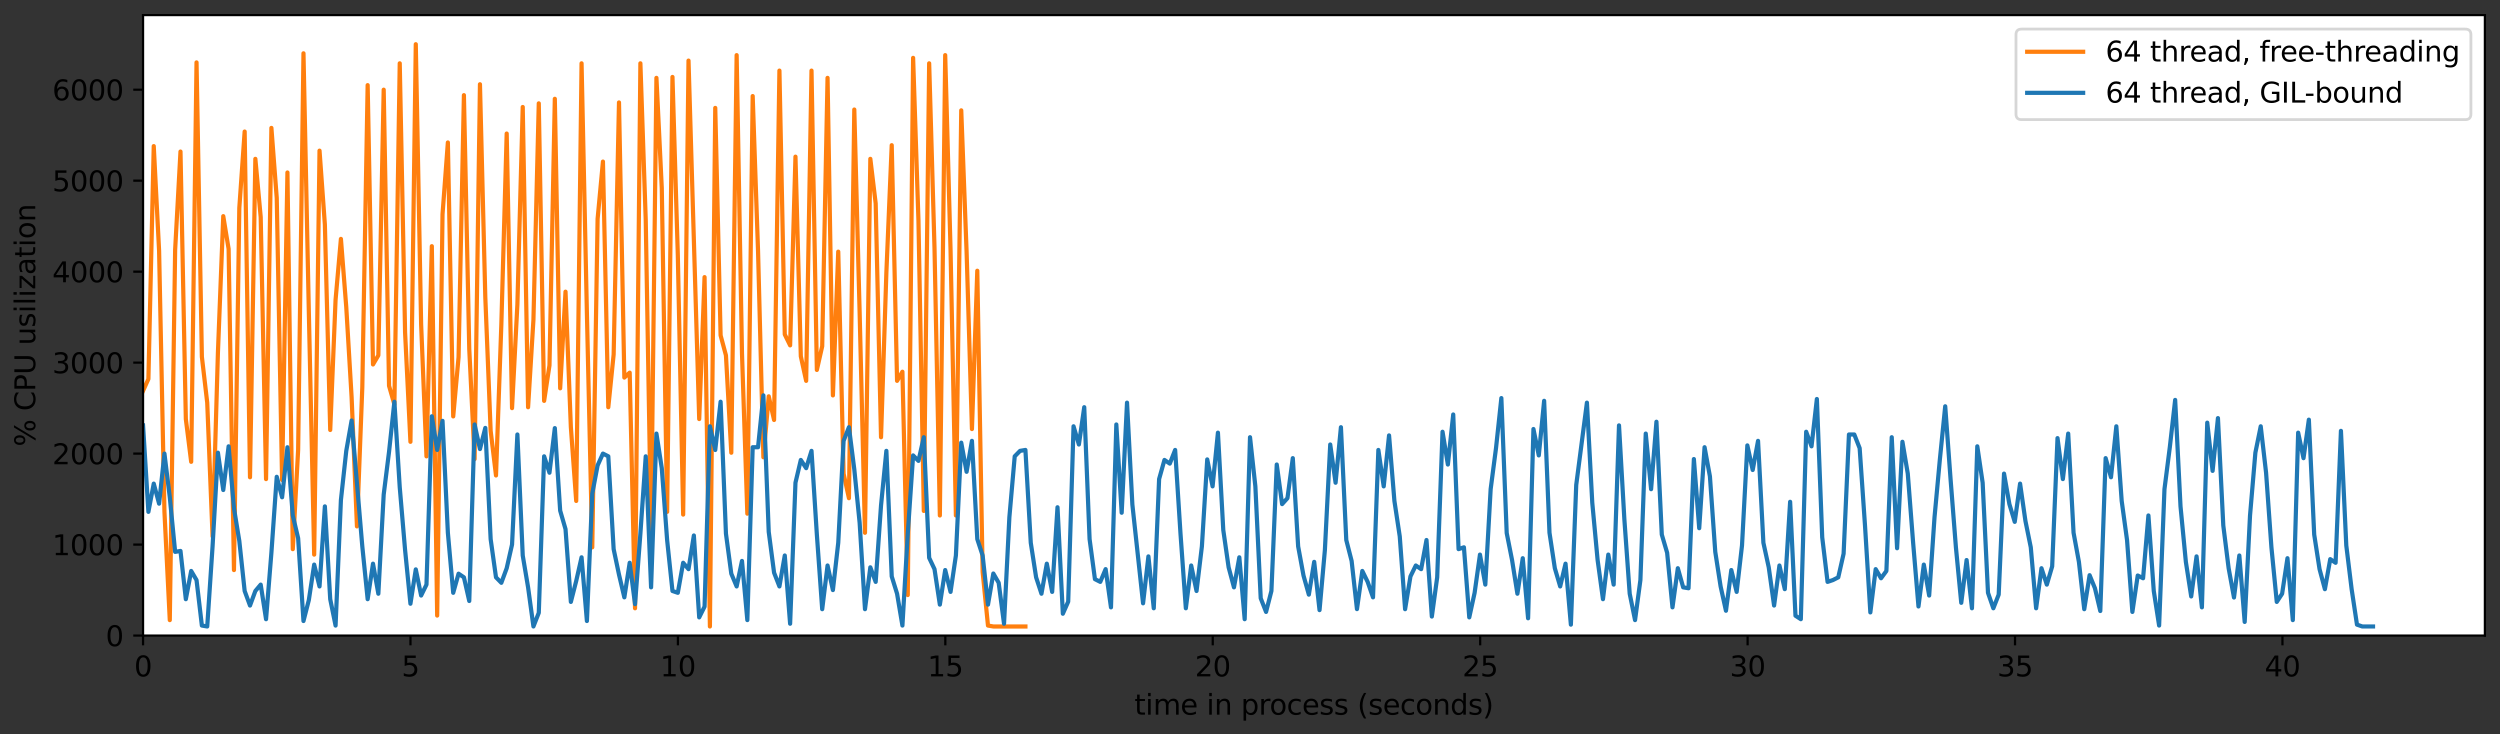<?xml version="1.0" encoding="UTF-8" standalone="no"?>
<svg
   width="893.528pt"
   height="262.516pt"
   viewBox="0 0 893.528 262.516"
   version="1.1"
   id="svg2420"
   sodipodi:docname="cpu-of-uproot-internal-big-64.svg"
   inkscape:version="1.1.2 (0a00cf5339, 2022-02-04)"
   xmlns:inkscape="http://www.inkscape.org/namespaces/inkscape"
   xmlns:sodipodi="http://sodipodi.sourceforge.net/DTD/sodipodi-0.dtd"
   xmlns:xlink="http://www.w3.org/1999/xlink"
   xmlns="http://www.w3.org/2000/svg"
   xmlns:svg="http://www.w3.org/2000/svg"
   xmlns:rdf="http://www.w3.org/1999/02/22-rdf-syntax-ns#"
   xmlns:cc="http://creativecommons.org/ns#"
   xmlns:dc="http://purl.org/dc/elements/1.1/">
  <rect x="0" y="0" width="893.528" height="262.516" fill="#333333" stroke="none"/>
  <sodipodi:namedview
     id="namedview2422"
     pagecolor="#ffffff"
     bordercolor="#666666"
     borderopacity="1.0"
     inkscape:pageshadow="2"
     inkscape:pageopacity="0.0"
     inkscape:pagecheckerboard="0"
     inkscape:document-units="pt"
     showgrid="false"
     fit-margin-top="5"
     fit-margin-left="5"
     fit-margin-right="5"
     fit-margin-bottom="5"
     inkscape:zoom="1.2611111"
     inkscape:cx="608.19383"
     inkscape:cy="153.03965"
     inkscape:window-width="2554"
     inkscape:window-height="1365"
     inkscape:window-x="1920"
     inkscape:window-y="32"
     inkscape:window-maximized="1"
     inkscape:current-layer="svg2420" />
  <defs
     id="defs1897">
    <style
       type="text/css"
       id="style1895">*{stroke-linejoin: round; stroke-linecap: butt}</style>
  </defs>
  <g
     id="axes_1"
     transform="translate(-83.872,-29.16)">
    <g
       id="patch_2">
      <path
         d="M 135,256.32 H 972 V 34.56 H 135 Z"
         style="fill:#ffffff"
         id="path1902" />
    </g>
    <g
       id="matplotlib.axis_1">
      <g
         id="xtick_1">
        <g
           id="line2d_1">
          <defs
             id="defs1906">
            <path
               id="m14ee233840"
               d="M 0,0 V 3.5"
               style="stroke:#000000;stroke-width:0.8" />
          </defs>
          <g
             id="g1910">
            <use
               xlink:href="#m14ee233840"
               x="135"
               y="256.32"
               style="stroke:#000000;stroke-width:0.8"
               id="use1908"
               width="100%"
               height="100%" />
          </g>
        </g>
        <g
           id="text_1">
          <!-- 0 -->
          <g
             transform="matrix(0.1,0,0,-0.1,131.819,270.918)"
             id="g1918">
            <defs
               id="defs1914">
              <path
                 id="DejaVuSans-30"
                 d="m 2034,4250 q -487,0 -733,-480 -245,-479 -245,-1442 0,-959 245,-1439 246,-480 733,-480 491,0 736,480 246,480 246,1439 0,963 -246,1442 -245,480 -736,480 z m 0,500 q 785,0 1199,-621 414,-620 414,-1801 0,-1178 -414,-1799 -414,-620 -1199,-620 -784,0 -1198,620 -414,621 -414,1799 0,1181 414,1801 414,621 1198,621 z"
                 transform="scale(0.016)" />
            </defs>
            <use
               xlink:href="#DejaVuSans-30"
               id="use1916"
               x="0"
               y="0"
               width="100%"
               height="100%" />
          </g>
        </g>
      </g>
      <g
         id="xtick_2">
        <g
           id="line2d_2">
          <g
             id="g1924">
            <use
               xlink:href="#m14ee233840"
               x="230.581"
               y="256.32"
               style="stroke:#000000;stroke-width:0.8"
               id="use1922"
               width="100%"
               height="100%" />
          </g>
        </g>
        <g
           id="text_2">
          <!-- 5 -->
          <g
             transform="matrix(0.1,0,0,-0.1,227.399,270.918)"
             id="g1932">
            <defs
               id="defs1928">
              <path
                 id="DejaVuSans-35"
                 d="M 691,4666 H 3169 V 4134 H 1269 V 2991 q 137,47 274,70 138,23 276,23 781,0 1237,-428 457,-428 457,-1159 Q 3513,744 3044,326 2575,-91 1722,-91 1428,-91 1123,-41 819,9 494,109 v 635 q 281,-153 581,-228 300,-75 634,-75 541,0 856,284 316,284 316,772 0,487 -316,771 -315,285 -856,285 -253,0 -505,-56 -251,-56 -513,-175 z"
                 transform="scale(0.016)" />
            </defs>
            <use
               xlink:href="#DejaVuSans-35"
               id="use1930"
               x="0"
               y="0"
               width="100%"
               height="100%" />
          </g>
        </g>
      </g>
      <g
         id="xtick_3">
        <g
           id="line2d_3">
          <g
             id="g1938">
            <use
               xlink:href="#m14ee233840"
               x="326.161"
               y="256.32"
               style="stroke:#000000;stroke-width:0.8"
               id="use1936"
               width="100%"
               height="100%" />
          </g>
        </g>
        <g
           id="text_3">
          <!-- 10 -->
          <g
             transform="matrix(0.1,0,0,-0.1,319.799,270.918)"
             id="g1948">
            <defs
               id="defs1942">
              <path
                 id="DejaVuSans-31"
                 d="M 794,531 H 1825 V 4091 L 703,3866 v 575 l 1116,225 h 631 V 531 H 3481 V 0 H 794 Z"
                 transform="scale(0.016)" />
            </defs>
            <use
               xlink:href="#DejaVuSans-31"
               id="use1944"
               x="0"
               y="0"
               width="100%"
               height="100%" />
            <use
               xlink:href="#DejaVuSans-30"
               x="63.623"
               id="use1946"
               y="0"
               width="100%"
               height="100%" />
          </g>
        </g>
      </g>
      <g
         id="xtick_4">
        <g
           id="line2d_4">
          <g
             id="g1954">
            <use
               xlink:href="#m14ee233840"
               x="421.742"
               y="256.32"
               style="stroke:#000000;stroke-width:0.8"
               id="use1952"
               width="100%"
               height="100%" />
          </g>
        </g>
        <g
           id="text_4">
          <!-- 15 -->
          <g
             transform="matrix(0.1,0,0,-0.1,415.38,270.918)"
             id="g1961">
            <use
               xlink:href="#DejaVuSans-31"
               id="use1957"
               x="0"
               y="0"
               width="100%"
               height="100%" />
            <use
               xlink:href="#DejaVuSans-35"
               x="63.623"
               id="use1959"
               y="0"
               width="100%"
               height="100%" />
          </g>
        </g>
      </g>
      <g
         id="xtick_5">
        <g
           id="line2d_5">
          <g
             id="g1967">
            <use
               xlink:href="#m14ee233840"
               x="517.323"
               y="256.32"
               style="stroke:#000000;stroke-width:0.8"
               id="use1965"
               width="100%"
               height="100%" />
          </g>
        </g>
        <g
           id="text_5">
          <!-- 20 -->
          <g
             transform="matrix(0.1,0,0,-0.1,510.96,270.918)"
             id="g1977">
            <defs
               id="defs1971">
              <path
                 id="DejaVuSans-32"
                 d="M 1228,531 H 3431 V 0 H 469 v 531 q 359,372 979,998 621,627 780,809 303,340 423,576 121,236 121,464 0,372 -261,606 -261,235 -680,235 -297,0 -627,-103 -329,-103 -704,-313 v 638 q 381,153 712,231 332,78 607,78 725,0 1156,-363 431,-362 431,-968 0,-288 -108,-546 -107,-257 -392,-607 -78,-91 -497,-524 Q 1991,1309 1228,531 Z"
                 transform="scale(0.016)" />
            </defs>
            <use
               xlink:href="#DejaVuSans-32"
               id="use1973"
               x="0"
               y="0"
               width="100%"
               height="100%" />
            <use
               xlink:href="#DejaVuSans-30"
               x="63.623"
               id="use1975"
               y="0"
               width="100%"
               height="100%" />
          </g>
        </g>
      </g>
      <g
         id="xtick_6">
        <g
           id="line2d_6">
          <g
             id="g1983">
            <use
               xlink:href="#m14ee233840"
               x="612.903"
               y="256.32"
               style="stroke:#000000;stroke-width:0.8"
               id="use1981"
               width="100%"
               height="100%" />
          </g>
        </g>
        <g
           id="text_6">
          <!-- 25 -->
          <g
             transform="matrix(0.1,0,0,-0.1,606.541,270.918)"
             id="g1990">
            <use
               xlink:href="#DejaVuSans-32"
               id="use1986"
               x="0"
               y="0"
               width="100%"
               height="100%" />
            <use
               xlink:href="#DejaVuSans-35"
               x="63.623"
               id="use1988"
               y="0"
               width="100%"
               height="100%" />
          </g>
        </g>
      </g>
      <g
         id="xtick_7">
        <g
           id="line2d_7">
          <g
             id="g1996">
            <use
               xlink:href="#m14ee233840"
               x="708.484"
               y="256.32"
               style="stroke:#000000;stroke-width:0.8"
               id="use1994"
               width="100%"
               height="100%" />
          </g>
        </g>
        <g
           id="text_7">
          <!-- 30 -->
          <g
             transform="matrix(0.1,0,0,-0.1,702.122,270.918)"
             id="g2006">
            <defs
               id="defs2000">
              <path
                 id="DejaVuSans-33"
                 d="m 2597,2516 q 453,-97 707,-404 255,-306 255,-756 0,-690 -475,-1069 -475,-378 -1350,-378 -293,0 -604,58 -311,58 -642,174 v 609 q 262,-153 574,-231 313,-78 654,-78 593,0 904,234 311,234 311,681 0,413 -289,645 -289,233 -804,233 h -544 v 519 h 569 q 465,0 712,186 247,186 247,536 0,359 -255,551 -254,193 -729,193 -260,0 -557,-57 -297,-56 -653,-174 v 562 q 360,100 674,150 314,50 592,50 719,0 1137,-327 419,-326 419,-882 0,-388 -222,-655 -222,-267 -631,-370 z"
                 transform="scale(0.016)" />
            </defs>
            <use
               xlink:href="#DejaVuSans-33"
               id="use2002"
               x="0"
               y="0"
               width="100%"
               height="100%" />
            <use
               xlink:href="#DejaVuSans-30"
               x="63.623"
               id="use2004"
               y="0"
               width="100%"
               height="100%" />
          </g>
        </g>
      </g>
      <g
         id="xtick_8">
        <g
           id="line2d_8">
          <g
             id="g2012">
            <use
               xlink:href="#m14ee233840"
               x="804.065"
               y="256.32"
               style="stroke:#000000;stroke-width:0.8"
               id="use2010"
               width="100%"
               height="100%" />
          </g>
        </g>
        <g
           id="text_8">
          <!-- 35 -->
          <g
             transform="matrix(0.1,0,0,-0.1,797.702,270.918)"
             id="g2019">
            <use
               xlink:href="#DejaVuSans-33"
               id="use2015"
               x="0"
               y="0"
               width="100%"
               height="100%" />
            <use
               xlink:href="#DejaVuSans-35"
               x="63.623"
               id="use2017"
               y="0"
               width="100%"
               height="100%" />
          </g>
        </g>
      </g>
      <g
         id="xtick_9">
        <g
           id="line2d_9">
          <g
             id="g2025">
            <use
               xlink:href="#m14ee233840"
               x="899.645"
               y="256.32"
               style="stroke:#000000;stroke-width:0.8"
               id="use2023"
               width="100%"
               height="100%" />
          </g>
        </g>
        <g
           id="text_9">
          <!-- 40 -->
          <g
             transform="matrix(0.1,0,0,-0.1,893.283,270.918)"
             id="g2035">
            <defs
               id="defs2029">
              <path
                 id="DejaVuSans-34"
                 d="M 2419,4116 825,1625 h 1594 z m -166,550 h 794 V 1625 h 666 V 1100 H 3047 V 0 H 2419 V 1100 H 313 v 609 z"
                 transform="scale(0.016)" />
            </defs>
            <use
               xlink:href="#DejaVuSans-34"
               id="use2031"
               x="0"
               y="0"
               width="100%"
               height="100%" />
            <use
               xlink:href="#DejaVuSans-30"
               x="63.623"
               id="use2033"
               y="0"
               width="100%"
               height="100%" />
          </g>
        </g>
      </g>
      <g
         id="text_10">
        <!-- time in process (seconds) -->
        <g
           transform="matrix(0.1,0,0,-0.1,489.328,284.597)"
           id="g2105">
          <defs
             id="defs2053">
            <path
               id="DejaVuSans-74"
               d="M 1172,4494 V 3500 H 2356 V 3053 H 1172 V 1153 q 0,-428 117,-550 117,-122 477,-122 h 590 V 0 H 1766 Q 1100,0 847,248 594,497 594,1153 V 3053 H 172 v 447 h 422 v 994 z"
               transform="scale(0.016)" />
            <path
               id="DejaVuSans-69"
               d="m 603,3500 h 575 V 0 H 603 Z m 0,1363 h 575 V 4134 H 603 Z"
               transform="scale(0.016)" />
            <path
               id="DejaVuSans-6d"
               d="m 3328,2828 q 216,388 516,572 300,184 706,184 547,0 844,-383 297,-382 297,-1088 V 0 h -578 v 2094 q 0,503 -179,746 -178,244 -543,244 -447,0 -707,-297 -259,-296 -259,-809 V 0 h -578 v 2094 q 0,506 -178,748 -178,242 -550,242 -441,0 -701,-298 -259,-298 -259,-808 V 0 H 581 v 3500 h 578 v -544 q 197,322 472,475 275,153 653,153 382,0 649,-194 267,-193 395,-562 z"
               transform="scale(0.016)" />
            <path
               id="DejaVuSans-65"
               d="M 3597,1894 V 1613 H 953 q 38,-594 358,-905 320,-311 892,-311 331,0 642,81 311,81 618,244 V 178 Q 3153,47 2828,-22 2503,-91 2169,-91 1331,-91 842,396 353,884 353,1716 q 0,859 464,1363 464,505 1252,505 706,0 1117,-455 411,-454 411,-1235 z m -575,169 q -6,471 -264,752 -258,282 -683,282 -481,0 -770,-272 -289,-272 -333,-766 z"
               transform="scale(0.016)" />
            <path
               id="DejaVuSans-20"
               transform="scale(0.016)"
               d="" />
            <path
               id="DejaVuSans-6e"
               d="M 3513,2113 V 0 h -575 v 2094 q 0,497 -194,743 -194,247 -581,247 -466,0 -735,-297 -269,-296 -269,-809 V 0 H 581 v 3500 h 578 v -544 q 207,316 486,472 280,156 646,156 603,0 912,-373 310,-373 310,-1098 z"
               transform="scale(0.016)" />
            <path
               id="DejaVuSans-70"
               d="M 1159,525 V -1331 H 581 v 4831 h 578 v -531 q 182,312 458,463 277,152 661,152 638,0 1036,-506 399,-506 399,-1331 0,-825 -399,-1332 -398,-506 -1036,-506 -384,0 -661,152 -276,152 -458,464 z m 1957,1222 q 0,634 -261,995 -261,361 -717,361 -457,0 -718,-361 -261,-361 -261,-995 0,-634 261,-995 261,-361 718,-361 456,0 717,361 261,361 261,995 z"
               transform="scale(0.016)" />
            <path
               id="DejaVuSans-72"
               d="m 2631,2963 q -97,56 -211,82 -114,27 -251,27 -488,0 -749,-317 -261,-317 -261,-911 V 0 H 581 v 3500 h 578 v -544 q 182,319 472,473 291,155 707,155 59,0 131,-8 72,-7 159,-23 z"
               transform="scale(0.016)" />
            <path
               id="DejaVuSans-6f"
               d="m 1959,3097 q -462,0 -731,-361 -269,-361 -269,-989 0,-628 267,-989 268,-361 733,-361 460,0 728,362 269,363 269,988 0,622 -269,986 -268,364 -728,364 z m 0,487 q 750,0 1178,-488 429,-487 429,-1349 Q 3566,888 3137,398 2709,-91 1959,-91 1206,-91 779,398 353,888 353,1747 q 0,862 426,1349 427,488 1180,488 z"
               transform="scale(0.016)" />
            <path
               id="DejaVuSans-63"
               d="m 3122,3366 v -538 q -244,135 -489,202 -245,67 -495,67 -560,0 -870,-355 -309,-354 -309,-995 0,-641 309,-996 310,-354 870,-354 250,0 495,67 245,67 489,202 V 134 Q 2881,22 2623,-34 2366,-91 2075,-91 1284,-91 818,406 353,903 353,1747 q 0,856 470,1346 471,491 1290,491 265,0 518,-55 253,-54 491,-163 z"
               transform="scale(0.016)" />
            <path
               id="DejaVuSans-73"
               d="m 2834,3397 v -544 q -243,125 -506,187 -262,63 -544,63 -428,0 -642,-131 -214,-131 -214,-394 0,-200 153,-314 153,-114 616,-217 l 197,-44 q 612,-131 870,-370 258,-239 258,-667 0,-488 -386,-773 Q 2250,-91 1575,-91 1294,-91 989,-36 684,19 347,128 v 594 q 319,-166 628,-249 309,-82 613,-82 406,0 624,139 219,139 219,392 0,234 -158,359 -157,125 -692,241 l -200,47 q -534,112 -772,345 -237,233 -237,639 0,494 350,762 350,269 994,269 318,0 599,-47 282,-46 519,-140 z"
               transform="scale(0.016)" />
            <path
               id="DejaVuSans-28"
               d="m 1984,4856 q -418,-718 -622,-1422 -203,-703 -203,-1425 0,-721 205,-1429 205,-708 620,-1424 h -500 q -468,735 -701,1444 -233,709 -233,1409 0,697 231,1403 232,707 703,1444 z"
               transform="scale(0.016)" />
            <path
               id="DejaVuSans-64"
               d="m 2906,2969 v 1894 h 575 V 0 H 2906 V 525 Q 2725,213 2448,61 2172,-91 1784,-91 1150,-91 751,415 353,922 353,1747 q 0,825 398,1331 399,506 1033,506 388,0 664,-152 277,-151 458,-463 z M 947,1747 q 0,-634 261,-995 261,-361 717,-361 456,0 718,361 263,361 263,995 0,634 -263,995 -262,361 -718,361 -456,0 -717,-361 -261,-361 -261,-995 z"
               transform="scale(0.016)" />
            <path
               id="DejaVuSans-29"
               d="m 513,4856 h 500 q 468,-737 701,-1444 233,-706 233,-1403 0,-700 -233,-1409 -233,-709 -701,-1444 H 513 q 415,716 620,1424 205,708 205,1429 0,722 -205,1425 -205,704 -620,1422 z"
               transform="scale(0.016)" />
          </defs>
          <use
             xlink:href="#DejaVuSans-74"
             id="use2055"
             x="0"
             y="0"
             width="100%"
             height="100%" />
          <use
             xlink:href="#DejaVuSans-69"
             x="39.209"
             id="use2057"
             y="0"
             width="100%"
             height="100%" />
          <use
             xlink:href="#DejaVuSans-6d"
             x="66.992"
             id="use2059"
             y="0"
             width="100%"
             height="100%" />
          <use
             xlink:href="#DejaVuSans-65"
             x="164.404"
             id="use2061"
             y="0"
             width="100%"
             height="100%" />
          <use
             xlink:href="#DejaVuSans-20"
             x="225.928"
             id="use2063"
             y="0"
             width="100%"
             height="100%" />
          <use
             xlink:href="#DejaVuSans-69"
             x="257.715"
             id="use2065"
             y="0"
             width="100%"
             height="100%" />
          <use
             xlink:href="#DejaVuSans-6e"
             x="285.498"
             id="use2067"
             y="0"
             width="100%"
             height="100%" />
          <use
             xlink:href="#DejaVuSans-20"
             x="348.877"
             id="use2069"
             y="0"
             width="100%"
             height="100%" />
          <use
             xlink:href="#DejaVuSans-70"
             x="380.664"
             id="use2071"
             y="0"
             width="100%"
             height="100%" />
          <use
             xlink:href="#DejaVuSans-72"
             x="444.141"
             id="use2073"
             y="0"
             width="100%"
             height="100%" />
          <use
             xlink:href="#DejaVuSans-6f"
             x="483.004"
             id="use2075"
             y="0"
             width="100%"
             height="100%" />
          <use
             xlink:href="#DejaVuSans-63"
             x="544.186"
             id="use2077"
             y="0"
             width="100%"
             height="100%" />
          <use
             xlink:href="#DejaVuSans-65"
             x="599.166"
             id="use2079"
             y="0"
             width="100%"
             height="100%" />
          <use
             xlink:href="#DejaVuSans-73"
             x="660.689"
             id="use2081"
             y="0"
             width="100%"
             height="100%" />
          <use
             xlink:href="#DejaVuSans-73"
             x="712.789"
             id="use2083"
             y="0"
             width="100%"
             height="100%" />
          <use
             xlink:href="#DejaVuSans-20"
             x="764.889"
             id="use2085"
             y="0"
             width="100%"
             height="100%" />
          <use
             xlink:href="#DejaVuSans-28"
             x="796.676"
             id="use2087"
             y="0"
             width="100%"
             height="100%" />
          <use
             xlink:href="#DejaVuSans-73"
             x="835.689"
             id="use2089"
             y="0"
             width="100%"
             height="100%" />
          <use
             xlink:href="#DejaVuSans-65"
             x="887.789"
             id="use2091"
             y="0"
             width="100%"
             height="100%" />
          <use
             xlink:href="#DejaVuSans-63"
             x="949.312"
             id="use2093"
             y="0"
             width="100%"
             height="100%" />
          <use
             xlink:href="#DejaVuSans-6f"
             x="1004.293"
             id="use2095"
             y="0"
             width="100%"
             height="100%" />
          <use
             xlink:href="#DejaVuSans-6e"
             x="1065.475"
             id="use2097"
             y="0"
             width="100%"
             height="100%" />
          <use
             xlink:href="#DejaVuSans-64"
             x="1128.853"
             id="use2099"
             y="0"
             width="100%"
             height="100%" />
          <use
             xlink:href="#DejaVuSans-73"
             x="1192.33"
             id="use2101"
             y="0"
             width="100%"
             height="100%" />
          <use
             xlink:href="#DejaVuSans-29"
             x="1244.43"
             id="use2103"
             y="0"
             width="100%"
             height="100%" />
        </g>
      </g>
    </g>
    <g
       id="matplotlib.axis_2">
      <g
         id="ytick_1">
        <g
           id="line2d_10">
          <defs
             id="defs2110">
            <path
               id="mb2dcee1f4d"
               d="M 0,0 H -3.5"
               style="stroke:#000000;stroke-width:0.8" />
          </defs>
          <g
             id="g2114">
            <use
               xlink:href="#mb2dcee1f4d"
               x="135"
               y="256.32"
               style="stroke:#000000;stroke-width:0.8"
               id="use2112"
               width="100%"
               height="100%" />
          </g>
        </g>
        <g
           id="text_11">
          <!-- 0 -->
          <g
             transform="matrix(0.1,0,0,-0.1,121.638,260.119)"
             id="g2119">
            <use
               xlink:href="#DejaVuSans-30"
               id="use2117"
               x="0"
               y="0"
               width="100%"
               height="100%" />
          </g>
        </g>
      </g>
      <g
         id="ytick_2">
        <g
           id="line2d_11">
          <g
             id="g2125">
            <use
               xlink:href="#mb2dcee1f4d"
               x="135"
               y="223.804"
               style="stroke:#000000;stroke-width:0.8"
               id="use2123"
               width="100%"
               height="100%" />
          </g>
        </g>
        <g
           id="text_12">
          <!-- 1000 -->
          <g
             transform="matrix(0.1,0,0,-0.1,102.55,227.603)"
             id="g2136">
            <use
               xlink:href="#DejaVuSans-31"
               id="use2128"
               x="0"
               y="0"
               width="100%"
               height="100%" />
            <use
               xlink:href="#DejaVuSans-30"
               x="63.623"
               id="use2130"
               y="0"
               width="100%"
               height="100%" />
            <use
               xlink:href="#DejaVuSans-30"
               x="127.246"
               id="use2132"
               y="0"
               width="100%"
               height="100%" />
            <use
               xlink:href="#DejaVuSans-30"
               x="190.869"
               id="use2134"
               y="0"
               width="100%"
               height="100%" />
          </g>
        </g>
      </g>
      <g
         id="ytick_3">
        <g
           id="line2d_12">
          <g
             id="g2142">
            <use
               xlink:href="#mb2dcee1f4d"
               x="135"
               y="191.288"
               style="stroke:#000000;stroke-width:0.8"
               id="use2140"
               width="100%"
               height="100%" />
          </g>
        </g>
        <g
           id="text_13">
          <!-- 2000 -->
          <g
             transform="matrix(0.1,0,0,-0.1,102.55,195.087)"
             id="g2153">
            <use
               xlink:href="#DejaVuSans-32"
               id="use2145"
               x="0"
               y="0"
               width="100%"
               height="100%" />
            <use
               xlink:href="#DejaVuSans-30"
               x="63.623"
               id="use2147"
               y="0"
               width="100%"
               height="100%" />
            <use
               xlink:href="#DejaVuSans-30"
               x="127.246"
               id="use2149"
               y="0"
               width="100%"
               height="100%" />
            <use
               xlink:href="#DejaVuSans-30"
               x="190.869"
               id="use2151"
               y="0"
               width="100%"
               height="100%" />
          </g>
        </g>
      </g>
      <g
         id="ytick_4">
        <g
           id="line2d_13">
          <g
             id="g2159">
            <use
               xlink:href="#mb2dcee1f4d"
               x="135"
               y="158.772"
               style="stroke:#000000;stroke-width:0.8"
               id="use2157"
               width="100%"
               height="100%" />
          </g>
        </g>
        <g
           id="text_14">
          <!-- 3000 -->
          <g
             transform="matrix(0.1,0,0,-0.1,102.55,162.571)"
             id="g2170">
            <use
               xlink:href="#DejaVuSans-33"
               id="use2162"
               x="0"
               y="0"
               width="100%"
               height="100%" />
            <use
               xlink:href="#DejaVuSans-30"
               x="63.623"
               id="use2164"
               y="0"
               width="100%"
               height="100%" />
            <use
               xlink:href="#DejaVuSans-30"
               x="127.246"
               id="use2166"
               y="0"
               width="100%"
               height="100%" />
            <use
               xlink:href="#DejaVuSans-30"
               x="190.869"
               id="use2168"
               y="0"
               width="100%"
               height="100%" />
          </g>
        </g>
      </g>
      <g
         id="ytick_5">
        <g
           id="line2d_14">
          <g
             id="g2176">
            <use
               xlink:href="#mb2dcee1f4d"
               x="135"
               y="126.255"
               style="stroke:#000000;stroke-width:0.8"
               id="use2174"
               width="100%"
               height="100%" />
          </g>
        </g>
        <g
           id="text_15">
          <!-- 4000 -->
          <g
             transform="matrix(0.1,0,0,-0.1,102.55,130.055)"
             id="g2187">
            <use
               xlink:href="#DejaVuSans-34"
               id="use2179"
               x="0"
               y="0"
               width="100%"
               height="100%" />
            <use
               xlink:href="#DejaVuSans-30"
               x="63.623"
               id="use2181"
               y="0"
               width="100%"
               height="100%" />
            <use
               xlink:href="#DejaVuSans-30"
               x="127.246"
               id="use2183"
               y="0"
               width="100%"
               height="100%" />
            <use
               xlink:href="#DejaVuSans-30"
               x="190.869"
               id="use2185"
               y="0"
               width="100%"
               height="100%" />
          </g>
        </g>
      </g>
      <g
         id="ytick_6">
        <g
           id="line2d_15">
          <g
             id="g2193">
            <use
               xlink:href="#mb2dcee1f4d"
               x="135"
               y="93.739"
               style="stroke:#000000;stroke-width:0.8"
               id="use2191"
               width="100%"
               height="100%" />
          </g>
        </g>
        <g
           id="text_16">
          <!-- 5000 -->
          <g
             transform="matrix(0.1,0,0,-0.1,102.55,97.539)"
             id="g2204">
            <use
               xlink:href="#DejaVuSans-35"
               id="use2196"
               x="0"
               y="0"
               width="100%"
               height="100%" />
            <use
               xlink:href="#DejaVuSans-30"
               x="63.623"
               id="use2198"
               y="0"
               width="100%"
               height="100%" />
            <use
               xlink:href="#DejaVuSans-30"
               x="127.246"
               id="use2200"
               y="0"
               width="100%"
               height="100%" />
            <use
               xlink:href="#DejaVuSans-30"
               x="190.869"
               id="use2202"
               y="0"
               width="100%"
               height="100%" />
          </g>
        </g>
      </g>
      <g
         id="ytick_7">
        <g
           id="line2d_16">
          <g
             id="g2210">
            <use
               xlink:href="#mb2dcee1f4d"
               x="135"
               y="61.223"
               style="stroke:#000000;stroke-width:0.8"
               id="use2208"
               width="100%"
               height="100%" />
          </g>
        </g>
        <g
           id="text_17">
          <!-- 6000 -->
          <g
             transform="matrix(0.1,0,0,-0.1,102.55,65.022)"
             id="g2224">
            <defs
               id="defs2214">
              <path
                 id="DejaVuSans-36"
                 d="m 2113,2584 q -425,0 -674,-291 -248,-290 -248,-796 0,-503 248,-796 249,-292 674,-292 425,0 673,292 248,293 248,796 0,506 -248,796 -248,291 -673,291 z m 1253,1979 v -575 q -238,112 -480,171 -242,60 -480,60 -625,0 -955,-422 -329,-422 -376,-1275 184,272 462,417 279,145 613,145 703,0 1111,-427 408,-426 408,-1160 0,-719 -425,-1154 -425,-434 -1131,-434 -810,0 -1238,620 -428,621 -428,1799 0,1106 525,1764 525,658 1409,658 238,0 480,-47 242,-47 505,-140 z"
                 transform="scale(0.016)" />
            </defs>
            <use
               xlink:href="#DejaVuSans-36"
               id="use2216"
               x="0"
               y="0"
               width="100%"
               height="100%" />
            <use
               xlink:href="#DejaVuSans-30"
               x="63.623"
               id="use2218"
               y="0"
               width="100%"
               height="100%" />
            <use
               xlink:href="#DejaVuSans-30"
               x="127.246"
               id="use2220"
               y="0"
               width="100%"
               height="100%" />
            <use
               xlink:href="#DejaVuSans-30"
               x="190.869"
               id="use2222"
               y="0"
               width="100%"
               height="100%" />
          </g>
        </g>
      </g>
      <g
         id="text_18">
        <!-- % CPU usilization -->
        <g
           transform="matrix(0,-0.1,-0.1,0,96.47,188.741)"
           id="g2272">
          <defs
             id="defs2236">
            <path
               id="DejaVuSans-25"
               d="m 4653,2053 q -272,0 -427,-231 -154,-231 -154,-644 0,-406 154,-639 155,-233 427,-233 266,0 420,233 155,233 155,639 0,410 -155,642 -154,233 -420,233 z m 0,397 q 494,0 784,-344 291,-343 291,-928 0,-584 -292,-927 -292,-342 -783,-342 -500,0 -791,342 -290,343 -290,927 0,588 292,930 292,342 789,342 z M 1428,4353 q -269,0 -424,-233 -154,-232 -154,-639 0,-412 153,-644 153,-231 425,-231 272,0 426,231 155,232 155,644 0,403 -156,637 -156,235 -425,235 z m 2822,397 h 500 L 1831,-91 h -500 z m -2822,0 q 494,0 787,-342 294,-342 294,-927 0,-590 -292,-931 -292,-341 -789,-341 -497,0 -786,342 -289,343 -289,930 0,582 290,925 291,344 785,344 z"
               transform="scale(0.016)" />
            <path
               id="DejaVuSans-43"
               d="m 4122,4306 v -665 q -319,297 -680,443 -361,147 -767,147 -800,0 -1225,-489 -425,-489 -425,-1414 0,-922 425,-1411 425,-489 1225,-489 406,0 767,147 361,147 680,444 V 359 Q 3791,134 3420,21 3050,-91 2638,-91 1578,-91 968,557 359,1206 359,2328 q 0,1125 609,1773 610,649 1670,649 418,0 788,-111 371,-111 696,-333 z"
               transform="scale(0.016)" />
            <path
               id="DejaVuSans-50"
               d="M 1259,4147 V 2394 h 794 q 441,0 681,228 241,228 241,650 0,419 -241,647 -240,228 -681,228 z m -631,519 h 1425 q 785,0 1186,-355 402,-355 402,-1039 0,-691 -402,-1044 -401,-353 -1186,-353 H 1259 V 0 H 628 Z"
               transform="scale(0.016)" />
            <path
               id="DejaVuSans-55"
               d="m 556,4666 h 635 V 1831 q 0,-750 271,-1080 272,-329 882,-329 606,0 878,329 272,330 272,1080 v 2835 h 634 V 1753 Q 4128,841 3676,375 3225,-91 2344,-91 1459,-91 1007,375 556,841 556,1753 Z"
               transform="scale(0.016)" />
            <path
               id="DejaVuSans-75"
               d="m 544,1381 v 2119 h 575 V 1403 q 0,-497 193,-746 194,-248 582,-248 465,0 735,297 271,297 271,810 v 1984 h 575 V 0 H 2900 V 538 Q 2691,219 2414,64 2138,-91 1772,-91 1169,-91 856,284 544,659 544,1381 Z m 1447,2203 z"
               transform="scale(0.016)" />
            <path
               id="DejaVuSans-6c"
               d="m 603,4863 h 575 V 0 H 603 Z"
               transform="scale(0.016)" />
            <path
               id="DejaVuSans-7a"
               d="M 353,3500 H 3084 V 2975 L 922,459 H 3084 V 0 H 275 V 525 L 2438,3041 H 353 Z"
               transform="scale(0.016)" />
            <path
               id="DejaVuSans-61"
               d="m 2194,1759 q -697,0 -966,-159 -269,-159 -269,-544 0,-306 202,-486 202,-179 548,-179 479,0 768,339 289,339 289,901 v 128 z m 1147,238 V 0 H 2766 V 531 Q 2569,213 2275,61 1981,-91 1556,-91 q -537,0 -855,302 -317,302 -317,808 0,590 395,890 396,300 1180,300 h 807 v 57 q 0,397 -261,614 -261,217 -733,217 -300,0 -585,-72 -284,-72 -546,-216 v 532 q 315,122 612,182 297,61 578,61 760,0 1135,-394 375,-393 375,-1193 z"
               transform="scale(0.016)" />
          </defs>
          <use
             xlink:href="#DejaVuSans-25"
             id="use2238"
             x="0"
             y="0"
             width="100%"
             height="100%" />
          <use
             xlink:href="#DejaVuSans-20"
             x="95.02"
             id="use2240"
             y="0"
             width="100%"
             height="100%" />
          <use
             xlink:href="#DejaVuSans-43"
             x="126.807"
             id="use2242"
             y="0"
             width="100%"
             height="100%" />
          <use
             xlink:href="#DejaVuSans-50"
             x="196.631"
             id="use2244"
             y="0"
             width="100%"
             height="100%" />
          <use
             xlink:href="#DejaVuSans-55"
             x="256.934"
             id="use2246"
             y="0"
             width="100%"
             height="100%" />
          <use
             xlink:href="#DejaVuSans-20"
             x="330.127"
             id="use2248"
             y="0"
             width="100%"
             height="100%" />
          <use
             xlink:href="#DejaVuSans-75"
             x="361.914"
             id="use2250"
             y="0"
             width="100%"
             height="100%" />
          <use
             xlink:href="#DejaVuSans-73"
             x="425.293"
             id="use2252"
             y="0"
             width="100%"
             height="100%" />
          <use
             xlink:href="#DejaVuSans-69"
             x="477.393"
             id="use2254"
             y="0"
             width="100%"
             height="100%" />
          <use
             xlink:href="#DejaVuSans-6c"
             x="505.176"
             id="use2256"
             y="0"
             width="100%"
             height="100%" />
          <use
             xlink:href="#DejaVuSans-69"
             x="532.959"
             id="use2258"
             y="0"
             width="100%"
             height="100%" />
          <use
             xlink:href="#DejaVuSans-7a"
             x="560.742"
             id="use2260"
             y="0"
             width="100%"
             height="100%" />
          <use
             xlink:href="#DejaVuSans-61"
             x="613.232"
             id="use2262"
             y="0"
             width="100%"
             height="100%" />
          <use
             xlink:href="#DejaVuSans-74"
             x="674.512"
             id="use2264"
             y="0"
             width="100%"
             height="100%" />
          <use
             xlink:href="#DejaVuSans-69"
             x="713.721"
             id="use2266"
             y="0"
             width="100%"
             height="100%" />
          <use
             xlink:href="#DejaVuSans-6f"
             x="741.504"
             id="use2268"
             y="0"
             width="100%"
             height="100%" />
          <use
             xlink:href="#DejaVuSans-6e"
             x="802.686"
             id="use2270"
             y="0"
             width="100%"
             height="100%" />
        </g>
      </g>
    </g>
    <g
       id="line2d_17">
      <path
         d="m 135,168.852 1.912,-4.227 1.912,-83.241 1.912,37.394 1.912,93.321 1.912,38.694 1.912,-132.341 1.912,-35.117 1.912,95.597 1.912,15.283 1.912,-142.746 1.912,105.222 1.912,16.388 1.912,47.799 1.912,-65.683 1.912,-48.774 1.912,11.706 1.912,114.782 1.912,-129.414 1.912,-27.314 1.912,123.561 1.912,-113.806 1.912,20.81 1.912,93.646 1.912,-125.512 1.912,25.037 1.912,100.8 1.912,-109.905 1.912,134.617 1.912,-35.443 1.912,-141.77 1.912,92.346 1.912,86.818 1.912,-144.372 1.912,26.403 1.912,73.421 1.912,-46.498 1.912,-21.786 1.912,24.387 1.912,32.191 1.912,46.173 1.912,-49.75 1.912,-107.954 1.912,99.825 1.912,-3.252 1.912,-94.947 1.912,105.84 1.912,6.666 1.912,-121.935 1.912,96.248 1.912,39.019 1.912,-142.095 1.912,100.15 1.912,47.148 1.912,-75.112 1.912,132.015 1.912,-143.396 1.912,-25.688 1.912,97.906 1.912,-21.168 1.912,-93.646 1.912,90.72 1.912,39.345 1.912,-133.966 1.912,76.088 1.912,47.799 1.912,15.933 1.912,-53.977 1.912,-68.219 1.912,98.134 1.912,-37.068 1.912,-70.56 1.912,107.303 1.912,-31.215 1.912,-77.388 1.912,106.328 1.912,-12.681 1.912,-95.272 1.912,103.466 1.912,-34.532 1.912,48.449 1.912,26.338 1.912,-156.403 1.912,89.419 1.912,83.566 1.912,-117.383 1.912,-20.485 1.912,87.794 1.912,-18.859 1.912,-90.07 1.912,98.329 1.912,-1.756 1.912,84.217 1.912,-194.772 1.912,55.928 1.912,111.205 1.912,-161.93 1.912,39.345 1.912,115.757 1.912,-155.427 1.912,63.667 1.912,92.736 1.912,-162.255 3.823,128.114 1.912,-50.725 1.912,124.862 1.912,-185.342 1.912,81.29 1.912,7.154 1.912,34.792 1.912,-142.095 1.912,106.653 1.912,57.228 1.912,-149.249 1.912,55.277 1.912,73.812 1.912,-21.786 1.912,8.454 1.912,-124.862 1.912,94.297 1.912,3.902 1.912,-67.438 1.912,71.34 1.912,8.779 1.912,-110.88 1.912,106.978 1.912,-8.454 1.912,-95.923 1.912,113.481 1.912,-51.375 1.912,79.339 1.912,8.779 1.912,-138.909 1.912,72.576 1.912,78.689 1.912,-133.641 1.912,15.933 1.912,83.566 1.912,-58.854 1.912,-45.523 1.912,84.217 1.912,-3.252 1.912,79.811 1.912,-191.991 1.912,58.204 1.912,103.726 1.912,-159.979 1.912,66.008 1.912,95.597 1.912,-164.532 1.912,69.585 1.912,94.947 1.912,-144.794 1.912,50.498 1.912,63.406 1.912,-56.578 1.912,107.628 1.912,19.185 1.912,0.325 h 11.47 v 0"
         clip-path="url(#p13c7749ab2)"
         style="fill:none;stroke:#ff7f0e;stroke-width:1.5;stroke-linecap:square"
         id="path2276" />
    </g>
    <g
       id="line2d_18">
      <path
         d="m 135,181.208 1.912,30.89 1.912,-10.08 1.912,7.154 1.912,-17.884 1.912,15.608 1.912,19.51 1.912,-0.325 1.912,17.234 1.912,-10.08 1.912,3.252 1.912,16.258 1.912,0.325 1.912,-28.673 1.912,-33.433 1.912,13.332 1.912,-15.608 1.912,22.111 1.912,11.706 1.912,17.884 1.912,5.203 1.912,-5.203 1.912,-2.276 1.912,12.356 1.912,-23.737 1.912,-27.151 1.912,7.316 1.912,-17.884 1.912,24.387 1.912,8.129 1.912,29.59 1.912,-7.479 1.912,-12.681 1.912,7.804 1.912,-28.614 1.912,33.166 1.912,9.43 1.912,-44.872 1.912,-17.559 1.912,-10.86 3.823,45.002 1.912,18.859 1.912,-12.681 1.912,10.73 1.912,-35.443 1.912,-15.283 1.912,-17.884 1.912,30.565 1.912,22.436 1.912,19.185 1.912,-12.268 1.912,9.342 1.912,-3.902 1.912,-60.155 1.912,12.031 1.912,-10.405 1.912,39.995 1.912,21.461 1.912,-6.828 1.912,1.301 1.912,8.454 1.912,-63.081 1.912,8.779 1.912,-7.544 1.912,39.735 1.912,13.657 1.912,1.951 1.912,-5.203 1.912,-8.454 1.912,-39.345 1.912,43.246 1.912,11.381 1.912,13.982 1.912,-4.877 1.912,-55.928 1.912,5.853 1.912,-15.933 1.912,29.492 1.912,6.601 1.912,26.013 1.912,-7.479 1.912,-8.454 1.912,22.761 1.912,-45.523 1.912,-10.08 1.912,-4.227 1.912,0.975 1.912,33.166 1.912,9.105 1.912,8.129 1.912,-12.356 1.912,14.779 1.912,-25.184 1.912,-27.639 1.912,46.823 1.912,-54.952 1.912,12.356 1.912,25.688 1.912,18.209 1.912,0.65 1.912,-10.73 1.912,2.276 1.912,-12.031 1.912,29.265 1.912,-3.843 1.912,-64.44 1.912,8.454 1.912,-17.234 1.912,47.148 1.912,14.307 1.912,4.552 1.912,-9.105 1.912,21.135 1.912,-61.781 h 1.912 l 1.912,-18.534 1.912,48.774 1.912,14.603 1.912,4.907 1.912,-11.055 1.912,24.387 1.912,-50.4 1.912,-8.129 1.912,2.926 1.912,-6.178 1.912,29.915 1.912,26.663 1.912,-15.608 1.912,8.779 1.912,-16.908 1.912,-36.418 1.912,-4.877 1.912,15.055 1.912,19.087 1.912,30.89 1.912,-14.957 1.912,5.203 1.912,-27.314 1.912,-19.51 1.912,44.872 1.912,6.178 1.912,11.381 1.912,-32.841 1.912,-27.964 1.912,1.951 1.912,-8.454 1.912,43.1 1.912,4.048 1.912,12.681 1.912,-12.356 1.912,7.804 1.912,-13.006 1.912,-40.32 1.912,10.405 1.912,-11.055 1.912,35.117 1.912,5.853 1.912,17.559 1.912,-11.114 1.912,3.31 1.912,14.632 1.912,-38.044 1.912,-21.786 1.912,-1.951 1.912,-0.325 1.912,33.166 1.912,12.356 1.912,5.853 1.912,-10.73 1.912,10.08 1.912,-30.24 1.912,38.044 1.912,-4.315 1.912,-62.668 1.912,6.503 1.912,-13.332 1.912,47.148 1.912,14.307 1.912,0.975 1.912,-4.552 1.912,13.657 1.912,-65.357 1.912,31.541 1.912,-39.345 1.912,36.418 3.823,35.296 1.912,-16.762 1.912,18.534 1.912,-46.173 1.912,-6.828 1.912,1.301 1.912,-4.877 1.912,29.915 1.912,26.663 1.912,-15.283 1.912,9.105 1.912,-15.933 1.912,-31.085 1.912,9.625 1.912,-19.185 1.912,34.792 1.912,13.332 1.912,7.154 1.912,-10.73 1.912,22.111 1.912,-65.032 1.912,17.559 1.912,39.995 1.912,4.877 1.912,-7.479 1.912,-45.197 1.912,14.145 1.912,-2.114 1.912,-14.307 1.912,31.541 1.912,10.405 1.912,6.828 1.912,-11.706 1.912,17.234 1.912,-21.461 1.912,-37.719 1.912,13.657 1.912,-19.835 1.912,40.32 1.912,7.479 1.912,17.204 1.912,-13.628 1.912,3.902 1.912,5.528 1.912,-52.676 1.912,13.006 1.912,-18.209 1.912,23.412 1.912,12.681 1.912,26.013 1.912,-11.706 1.912,-3.902 1.912,1.301 1.912,-10.405 1.912,27.343 1.912,-14.011 1.912,-52.026 1.912,11.706 1.912,-17.884 1.912,48.124 1.912,-0.65 1.912,25.037 1.912,-8.779 1.912,-13.657 1.912,10.73 1.912,-34.142 1.912,-14.632 1.912,-17.884 1.912,48.221 1.912,9.657 1.912,12.031 1.912,-12.681 1.912,21.461 1.912,-67.634 1.912,9.43 1.912,-19.51 1.912,47.148 1.912,12.681 1.912,6.503 1.912,-8.129 1.912,21.786 1.912,-49.912 3.823,-29.427 1.912,35.768 1.912,20.485 1.912,13.982 1.912,-15.933 1.912,10.73 1.912,-56.903 1.912,33.492 1.912,26.663 1.912,9.43 1.912,-14.307 1.912,-52.351 1.912,19.867 1.912,-24.094 1.912,40.32 1.912,6.503 1.912,19.51 1.912,-13.982 1.912,6.828 1.912,0.325 1.912,-46.173 1.912,24.712 1.912,-28.939 1.912,10.405 1.912,26.988 1.912,12.356 1.912,8.692 1.912,-14.544 1.912,7.804 1.912,-16.583 1.912,-35.768 1.912,8.779 1.912,-10.405 1.912,36.418 1.912,8.779 1.912,13.657 1.912,-14.307 1.912,8.454 1.912,-31.215 1.912,40.704 1.912,1.242 1.912,-66.983 1.912,5.203 1.912,-16.908 1.912,49.425 1.912,15.933 1.912,-0.65 1.912,-0.975 1.912,-8.454 1.912,-42.596 h 1.912 l 1.912,4.877 1.912,27.639 1.912,31.069 1.912,-15.461 1.912,3.252 1.912,-2.601 1.912,-47.799 1.912,39.67 1.912,-38.044 1.912,11.381 1.912,24.712 1.912,22.761 1.912,-14.957 1.912,11.055 1.912,-27.964 1.912,-20.68 1.912,-18.989 1.912,26.013 1.912,24.387 1.912,19.835 1.912,-15.283 1.912,17.234 1.912,-57.879 1.912,13.006 1.912,39.345 1.912,5.528 1.912,-4.877 1.912,-43.246 1.912,10.893 1.912,6.341 1.912,-13.657 1.912,13.332 1.912,9.43 1.912,21.786 1.912,-14.307 1.912,5.853 1.912,-6.503 1.912,-45.848 1.912,14.632 1.912,-16.258 1.912,35.443 1.912,10.405 1.912,16.908 1.912,-12.148 1.912,4.669 1.912,8.129 1.912,-54.627 1.912,6.828 1.912,-18.209 1.912,26.663 1.912,13.982 1.912,25.688 1.912,-13.006 1.912,0.975 1.912,-22.436 1.912,26.988 1.912,12.356 1.912,-48.742 1.912,-14.99 1.912,-16.908 1.912,38.044 1.912,19.835 1.912,12.356 1.912,-14.307 1.912,18.209 1.912,-66.008 1.912,17.234 1.912,-18.859 1.912,38.369 1.912,15.283 1.912,10.464 1.912,-15.016 1.912,23.737 1.912,-38.044 1.912,-22.436 1.912,-9.43 1.912,16.583 1.912,26.663 1.912,19.51 1.912,-2.926 1.912,-12.681 1.912,22.111 1.912,-66.983 1.912,9.105 1.912,-13.754 1.912,41.068 1.912,12.356 1.912,7.154 1.912,-10.73 1.912,1.301 1.912,-47.148 1.912,40.97 1.912,15.608 1.912,12.681 1.912,0.65 h 3.823 v 0"
         clip-path="url(#p13c7749ab2)"
         style="fill:none;stroke:#1f77b4;stroke-width:1.5;stroke-linecap:square"
         id="path2279" />
    </g>
    <g
       id="patch_3">
      <path
         d="M 135,256.32 V 34.56"
         style="fill:none;stroke:#000000;stroke-width:0.8;stroke-linecap:square;stroke-linejoin:miter"
         id="path2282" />
    </g>
    <g
       id="patch_4">
      <path
         d="M 972,256.32 V 34.56"
         style="fill:none;stroke:#000000;stroke-width:0.8;stroke-linecap:square;stroke-linejoin:miter"
         id="path2285" />
    </g>
    <g
       id="patch_5">
      <path
         d="M 135,256.32 H 972"
         style="fill:none;stroke:#000000;stroke-width:0.8;stroke-linecap:square;stroke-linejoin:miter"
         id="path2288" />
    </g>
    <g
       id="patch_6">
      <path
         d="M 135,34.56 H 972"
         style="fill:none;stroke:#000000;stroke-width:0.8;stroke-linecap:square;stroke-linejoin:miter"
         id="path2291" />
    </g>
    <g
       id="legend_1">
      <g
         id="patch_7">
        <path
           d="M 806.409,71.916 H 965 q 2,0 2,-2 V 41.56 q 0,-2 -2,-2 H 806.409 q -2,0 -2,2 v 28.356 q 0,2 2,2 z"
           style="opacity:0.8;fill:#ffffff;stroke:#cccccc;stroke-linejoin:miter"
           id="path2294" />
      </g>
      <g
         id="line2d_19">
        <path
           d="m 808.409,47.658 h 10 10"
           style="fill:none;stroke:#ff7f0e;stroke-width:1.5;stroke-linecap:square"
           id="path2297" />
      </g>
      <g
         id="text_19">
        <!-- 64 thread, free-threading -->
        <g
           transform="matrix(0.1,0,0,-0.1,836.409,51.158)"
           id="g2357">
          <defs
             id="defs2305">
            <path
               id="DejaVuSans-68"
               d="M 3513,2113 V 0 h -575 v 2094 q 0,497 -194,743 -194,247 -581,247 -466,0 -735,-297 -269,-296 -269,-809 V 0 H 581 v 4863 h 578 V 2956 q 207,316 486,472 280,156 646,156 603,0 912,-373 310,-373 310,-1098 z"
               transform="scale(0.016)" />
            <path
               id="DejaVuSans-2c"
               d="m 750,794 h 659 V 256 L 897,-744 H 494 L 750,256 Z"
               transform="scale(0.016)" />
            <path
               id="DejaVuSans-66"
               d="m 2375,4863 v -479 h -550 q -309,0 -430,-125 -120,-125 -120,-450 v -309 h 947 V 3053 H 1275 V 0 H 697 V 3053 H 147 v 447 h 550 v 244 q 0,584 272,851 272,268 862,268 z"
               transform="scale(0.016)" />
            <path
               id="DejaVuSans-2d"
               d="M 313,2009 H 1997 V 1497 H 313 Z"
               transform="scale(0.016)" />
            <path
               id="DejaVuSans-67"
               d="m 2906,1791 q 0,625 -258,968 -257,344 -723,344 -462,0 -720,-344 -258,-343 -258,-968 0,-622 258,-966 258,-344 720,-344 466,0 723,344 258,344 258,966 z M 3481,434 q 0,-893 -397,-1329 -396,-436 -1215,-436 -303,0 -572,45 -269,45 -522,139 v 559 q 253,-137 500,-202 247,-66 503,-66 566,0 847,295 281,295 281,892 V 616 Q 2728,306 2450,153 2172,0 1784,0 1141,0 747,490 353,981 353,1791 q 0,812 394,1302 394,491 1037,491 388,0 666,-153 278,-153 456,-462 v 531 h 575 z"
               transform="scale(0.016)" />
          </defs>
          <use
             xlink:href="#DejaVuSans-36"
             id="use2307"
             x="0"
             y="0"
             width="100%"
             height="100%" />
          <use
             xlink:href="#DejaVuSans-34"
             x="63.623"
             id="use2309"
             y="0"
             width="100%"
             height="100%" />
          <use
             xlink:href="#DejaVuSans-20"
             x="127.246"
             id="use2311"
             y="0"
             width="100%"
             height="100%" />
          <use
             xlink:href="#DejaVuSans-74"
             x="159.033"
             id="use2313"
             y="0"
             width="100%"
             height="100%" />
          <use
             xlink:href="#DejaVuSans-68"
             x="198.242"
             id="use2315"
             y="0"
             width="100%"
             height="100%" />
          <use
             xlink:href="#DejaVuSans-72"
             x="261.621"
             id="use2317"
             y="0"
             width="100%"
             height="100%" />
          <use
             xlink:href="#DejaVuSans-65"
             x="300.484"
             id="use2319"
             y="0"
             width="100%"
             height="100%" />
          <use
             xlink:href="#DejaVuSans-61"
             x="362.008"
             id="use2321"
             y="0"
             width="100%"
             height="100%" />
          <use
             xlink:href="#DejaVuSans-64"
             x="423.287"
             id="use2323"
             y="0"
             width="100%"
             height="100%" />
          <use
             xlink:href="#DejaVuSans-2c"
             x="486.764"
             id="use2325"
             y="0"
             width="100%"
             height="100%" />
          <use
             xlink:href="#DejaVuSans-20"
             x="518.551"
             id="use2327"
             y="0"
             width="100%"
             height="100%" />
          <use
             xlink:href="#DejaVuSans-66"
             x="550.338"
             id="use2329"
             y="0"
             width="100%"
             height="100%" />
          <use
             xlink:href="#DejaVuSans-72"
             x="585.543"
             id="use2331"
             y="0"
             width="100%"
             height="100%" />
          <use
             xlink:href="#DejaVuSans-65"
             x="624.406"
             id="use2333"
             y="0"
             width="100%"
             height="100%" />
          <use
             xlink:href="#DejaVuSans-65"
             x="685.93"
             id="use2335"
             y="0"
             width="100%"
             height="100%" />
          <use
             xlink:href="#DejaVuSans-2d"
             x="747.453"
             id="use2337"
             y="0"
             width="100%"
             height="100%" />
          <use
             xlink:href="#DejaVuSans-74"
             x="783.537"
             id="use2339"
             y="0"
             width="100%"
             height="100%" />
          <use
             xlink:href="#DejaVuSans-68"
             x="822.746"
             id="use2341"
             y="0"
             width="100%"
             height="100%" />
          <use
             xlink:href="#DejaVuSans-72"
             x="886.125"
             id="use2343"
             y="0"
             width="100%"
             height="100%" />
          <use
             xlink:href="#DejaVuSans-65"
             x="924.988"
             id="use2345"
             y="0"
             width="100%"
             height="100%" />
          <use
             xlink:href="#DejaVuSans-61"
             x="986.512"
             id="use2347"
             y="0"
             width="100%"
             height="100%" />
          <use
             xlink:href="#DejaVuSans-64"
             x="1047.791"
             id="use2349"
             y="0"
             width="100%"
             height="100%" />
          <use
             xlink:href="#DejaVuSans-69"
             x="1111.268"
             id="use2351"
             y="0"
             width="100%"
             height="100%" />
          <use
             xlink:href="#DejaVuSans-6e"
             x="1139.051"
             id="use2353"
             y="0"
             width="100%"
             height="100%" />
          <use
             xlink:href="#DejaVuSans-67"
             x="1202.43"
             id="use2355"
             y="0"
             width="100%"
             height="100%" />
        </g>
      </g>
      <g
         id="line2d_20">
        <path
           d="m 808.409,62.337 h 10 10"
           style="fill:none;stroke:#1f77b4;stroke-width:1.5;stroke-linecap:square"
           id="path2360" />
      </g>
      <g
         id="text_20">
        <!-- 64 thread, GIL-bound -->
        <g
           transform="matrix(0.1,0,0,-0.1,836.409,65.837)"
           id="g2409">
          <defs
             id="defs2367">
            <path
               id="DejaVuSans-47"
               d="M 3809,666 V 1919 H 2778 v 519 H 4434 V 434 Q 4069,175 3628,42 3188,-91 2688,-91 1594,-91 976,548 359,1188 359,2328 q 0,1144 617,1783 618,639 1712,639 456,0 867,-113 411,-112 758,-331 v -672 q -350,297 -744,447 -394,150 -828,150 -857,0 -1287,-478 -429,-478 -429,-1425 0,-944 429,-1422 430,-478 1287,-478 334,0 596,58 263,58 472,180 z"
               transform="scale(0.016)" />
            <path
               id="DejaVuSans-49"
               d="m 628,4666 h 631 V 0 H 628 Z"
               transform="scale(0.016)" />
            <path
               id="DejaVuSans-4c"
               d="m 628,4666 h 631 V 531 H 3531 V 0 H 628 Z"
               transform="scale(0.016)" />
            <path
               id="DejaVuSans-62"
               d="m 3116,1747 q 0,634 -261,995 -261,361 -717,361 -457,0 -718,-361 -261,-361 -261,-995 0,-634 261,-995 261,-361 718,-361 456,0 717,361 261,361 261,995 z M 1159,2969 q 182,312 458,463 277,152 661,152 638,0 1036,-506 399,-506 399,-1331 Q 3713,922 3314,415 2916,-91 2278,-91 1894,-91 1617,61 1341,213 1159,525 V 0 H 581 v 4863 h 578 z"
               transform="scale(0.016)" />
          </defs>
          <use
             xlink:href="#DejaVuSans-36"
             id="use2369"
             x="0"
             y="0"
             width="100%"
             height="100%" />
          <use
             xlink:href="#DejaVuSans-34"
             x="63.623"
             id="use2371"
             y="0"
             width="100%"
             height="100%" />
          <use
             xlink:href="#DejaVuSans-20"
             x="127.246"
             id="use2373"
             y="0"
             width="100%"
             height="100%" />
          <use
             xlink:href="#DejaVuSans-74"
             x="159.033"
             id="use2375"
             y="0"
             width="100%"
             height="100%" />
          <use
             xlink:href="#DejaVuSans-68"
             x="198.242"
             id="use2377"
             y="0"
             width="100%"
             height="100%" />
          <use
             xlink:href="#DejaVuSans-72"
             x="261.621"
             id="use2379"
             y="0"
             width="100%"
             height="100%" />
          <use
             xlink:href="#DejaVuSans-65"
             x="300.484"
             id="use2381"
             y="0"
             width="100%"
             height="100%" />
          <use
             xlink:href="#DejaVuSans-61"
             x="362.008"
             id="use2383"
             y="0"
             width="100%"
             height="100%" />
          <use
             xlink:href="#DejaVuSans-64"
             x="423.287"
             id="use2385"
             y="0"
             width="100%"
             height="100%" />
          <use
             xlink:href="#DejaVuSans-2c"
             x="486.764"
             id="use2387"
             y="0"
             width="100%"
             height="100%" />
          <use
             xlink:href="#DejaVuSans-20"
             x="518.551"
             id="use2389"
             y="0"
             width="100%"
             height="100%" />
          <use
             xlink:href="#DejaVuSans-47"
             x="550.338"
             id="use2391"
             y="0"
             width="100%"
             height="100%" />
          <use
             xlink:href="#DejaVuSans-49"
             x="627.828"
             id="use2393"
             y="0"
             width="100%"
             height="100%" />
          <use
             xlink:href="#DejaVuSans-4c"
             x="657.32"
             id="use2395"
             y="0"
             width="100%"
             height="100%" />
          <use
             xlink:href="#DejaVuSans-2d"
             x="711.283"
             id="use2397"
             y="0"
             width="100%"
             height="100%" />
          <use
             xlink:href="#DejaVuSans-62"
             x="747.367"
             id="use2399"
             y="0"
             width="100%"
             height="100%" />
          <use
             xlink:href="#DejaVuSans-6f"
             x="810.844"
             id="use2401"
             y="0"
             width="100%"
             height="100%" />
          <use
             xlink:href="#DejaVuSans-75"
             x="872.025"
             id="use2403"
             y="0"
             width="100%"
             height="100%" />
          <use
             xlink:href="#DejaVuSans-6e"
             x="935.404"
             id="use2405"
             y="0"
             width="100%"
             height="100%" />
          <use
             xlink:href="#DejaVuSans-64"
             x="998.783"
             id="use2407"
             y="0"
             width="100%"
             height="100%" />
        </g>
      </g>
    </g>
  </g>
  <defs
     id="defs2418">
    <clipPath
       id="p13c7749ab2">
      <rect
         x="135"
         y="34.56"
         width="837"
         height="221.76"
         id="rect2415" />
    </clipPath>
  </defs>
</svg>
